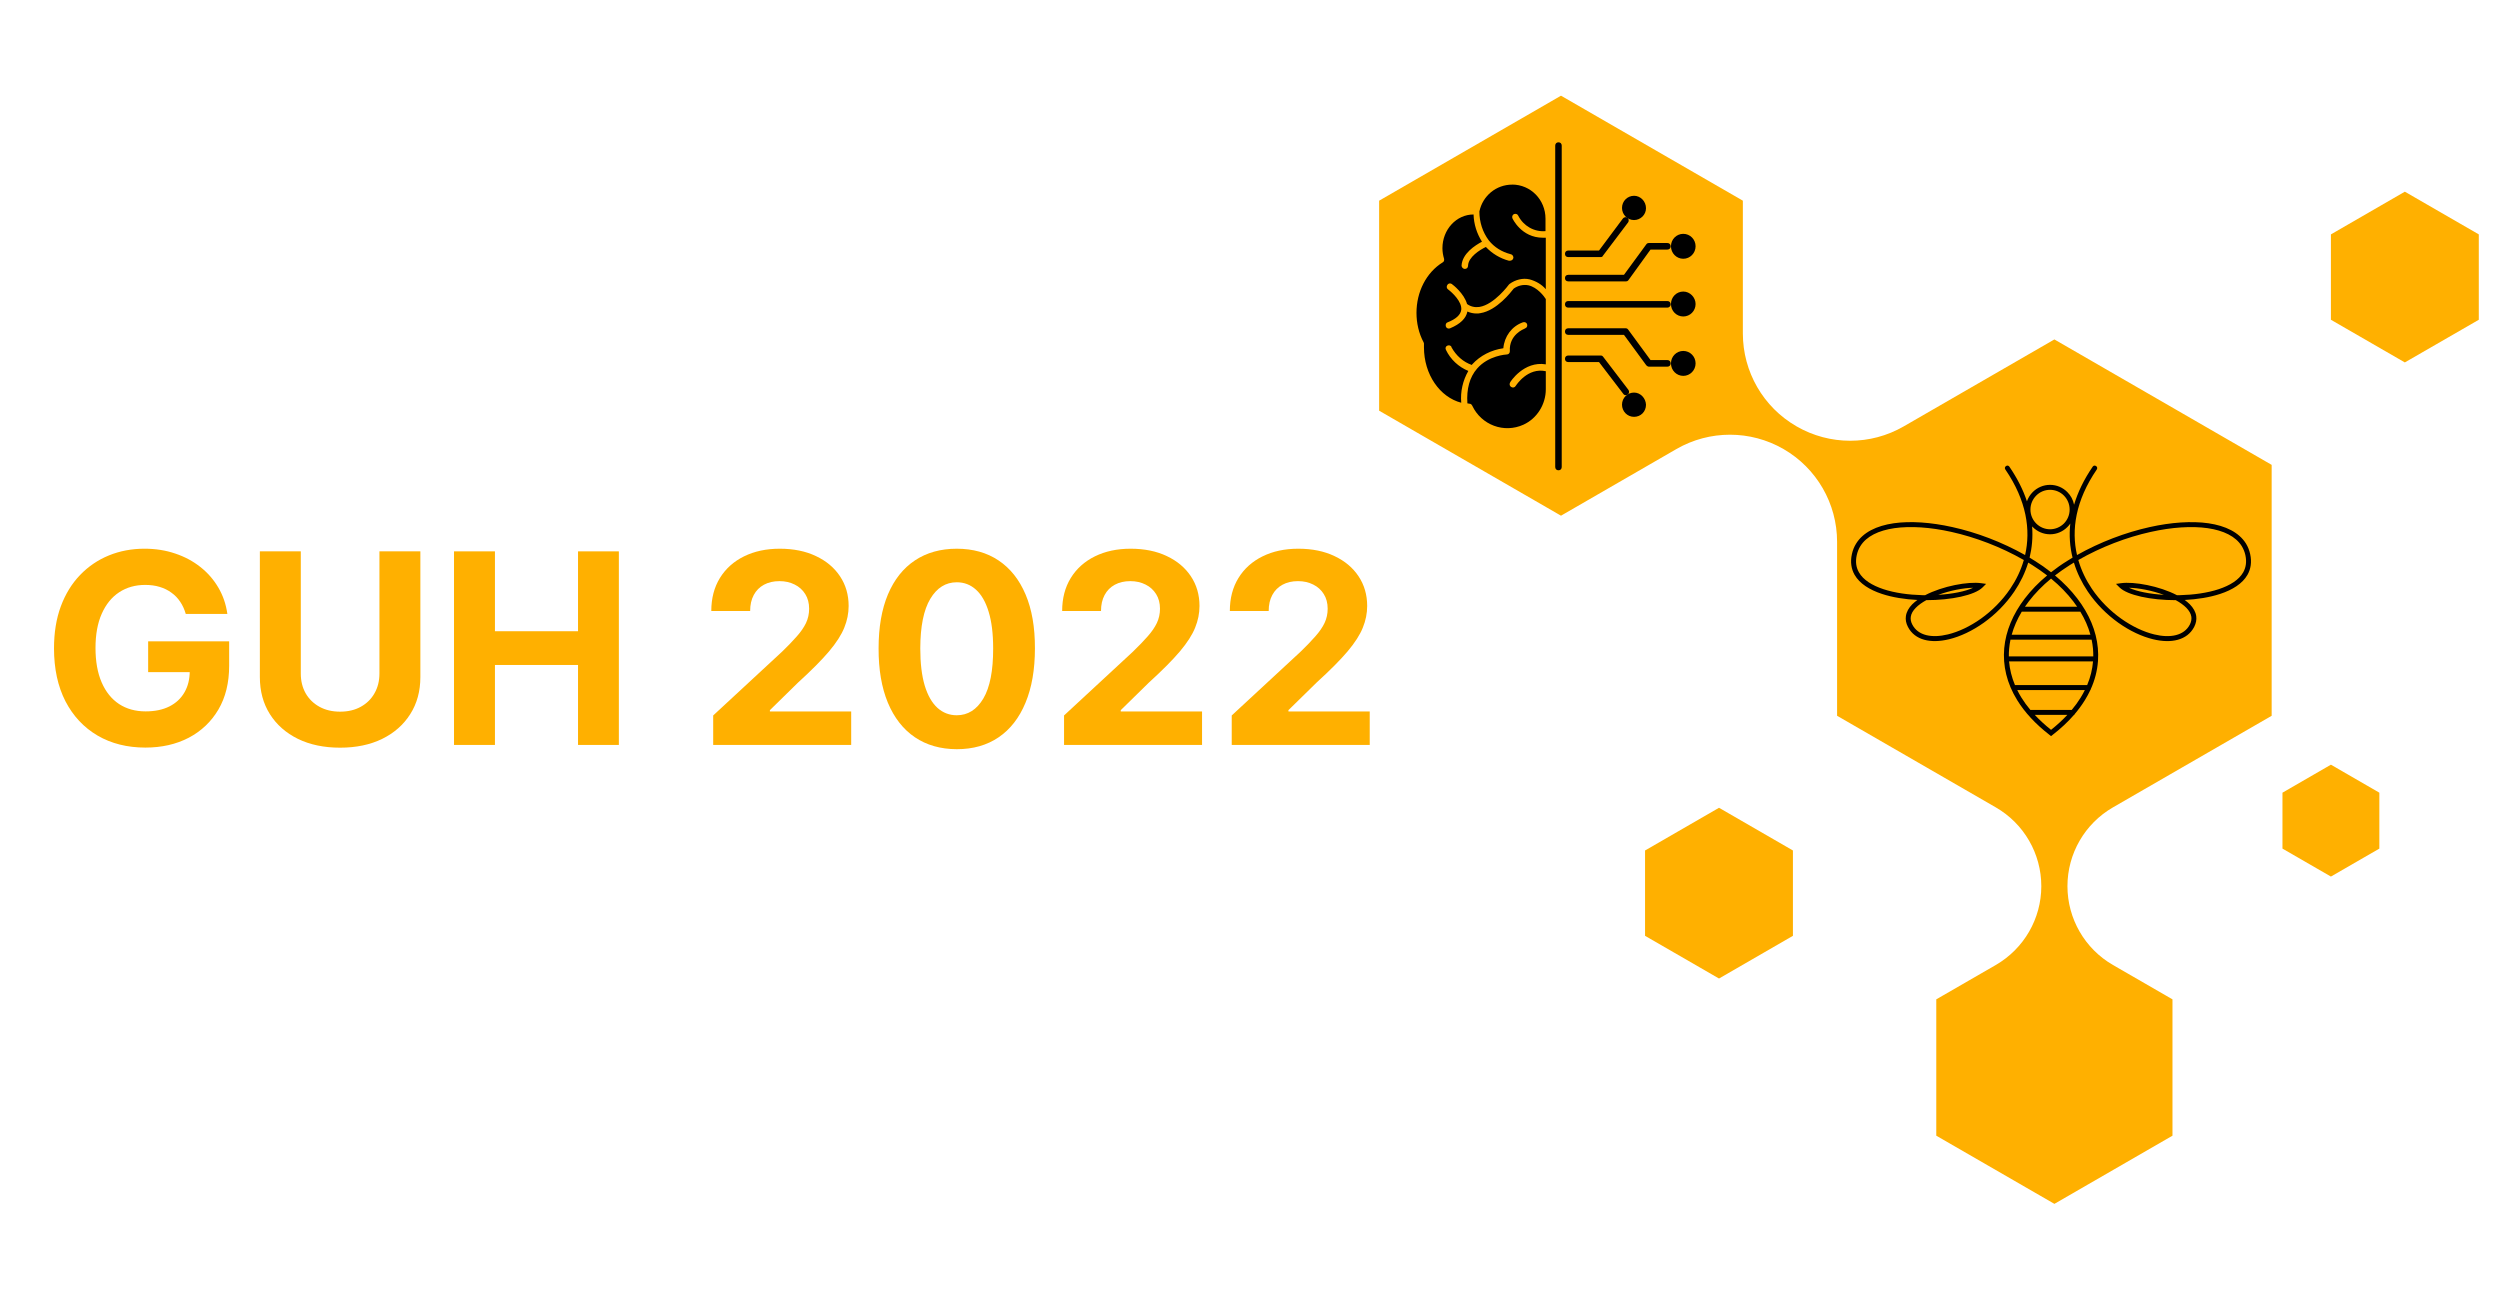 <?xml version="1.0" encoding="UTF-8" standalone="no"?>
<svg
   width="1200"
   zoomAndPan="magnify"
   viewBox="0 0 900 468"
   height="624"
   preserveAspectRatio="xMidYMid"
   version="1.0"
   id="svg208"
   sodipodi:docname="inverted_guh_logo.svg"
   inkscape:export-filename="logo_transparent_inverted.svg"
   inkscape:export-xdpi="96"
   inkscape:export-ydpi="96"
   inkscape:version="1.2 (dc2aedaf03, 2022-05-15)"
   xmlns:inkscape="http://www.inkscape.org/namespaces/inkscape"
   xmlns:sodipodi="http://sodipodi.sourceforge.net/DTD/sodipodi-0.dtd"
   xmlns="http://www.w3.org/2000/svg"
   xmlns:svg="http://www.w3.org/2000/svg">
  <sodipodi:namedview
     id="namedview210"
     pagecolor="#ffffff"
     bordercolor="#000000"
     borderopacity="0.25"
     inkscape:showpageshadow="2"
     inkscape:pageopacity="0.0"
     inkscape:pagecheckerboard="0"
     inkscape:deskcolor="#d1d1d1"
     showgrid="false"
     inkscape:zoom="1.0808333"
     inkscape:cx="599.53739"
     inkscape:cy="312.25906"
     inkscape:window-width="1920"
     inkscape:window-height="991"
     inkscape:window-x="-9"
     inkscape:window-y="-9"
     inkscape:window-maximized="1"
     inkscape:current-layer="g1426" />
  <defs
     id="defs28">
    <clipPath
       id="38dbaf5151">
      <path
         d="m 280.574,142.738 h 13.633 v 15.863 h -13.633 z m 0,0"
         clip-rule="nonzero"
         id="path4" />
    </clipPath>
    <clipPath
       id="0d8d454e40">
      <path
         d="m 193.73,134.07 h 81.609 v 101.25 h -81.609 z m 0,0"
         clip-rule="nonzero"
         id="path7" />
    </clipPath>
    <clipPath
       id="8189ec933a">
      <path
         d="m 236.754,167.832 h 36.75 v 24.75 h -36.75 z m 0,0"
         clip-rule="nonzero"
         id="path10" />
    </clipPath>
    <clipPath
       id="52f9b72d4c">
      <path
         d="m 220,157 h 2.645 v 3 H 220 Z m 0,0"
         clip-rule="nonzero"
         id="path13" />
    </clipPath>
    <clipPath
       id="199025995f">
      <path
         d="M 197.145,142 H 209 v 23 h -11.855 z m 0,0"
         clip-rule="nonzero"
         id="path16" />
    </clipPath>
    <clipPath
       id="137345b198">
      <path
         d="m 220,146 h 2.645 v 3 H 220 Z m 0,0"
         clip-rule="nonzero"
         id="path19" />
    </clipPath>
    <clipPath
       id="9a2a250da5">
      <path
         d="m 220,151 h 2.645 v 4 H 220 Z m 0,0"
         clip-rule="nonzero"
         id="path22" />
    </clipPath>
    <clipPath
       id="dd978cd11a">
      <path
         d="m 209,138.312 h 2 v 30 h -2 z m 0,0"
         clip-rule="nonzero"
         id="path25" />
    </clipPath>
    <rect
       x="13.433"
       y="170.739"
       width="648.669"
       height="133.809"
       id="rect3181" />
  </defs>
  <g
     id="g893"
     inkscape:label="Logo"
     transform="matrix(7.881,0,0,7.881,-1517.705,-1050.574)"
     style="display:none;stroke-width:0.127">
    <rect
       style="display:none;fill:#ffb000;fill-opacity:1;stroke-width:3.75;stroke-linecap:square;stroke-linejoin:round;paint-order:markers fill stroke"
       id="rect1739"
       width="810"
       height="810"
       x="0"
       y="0"
       ry="0"
       transform="matrix(0.127,0,0,0.127,192.579,133.306)" />
    <path
       fill="#ffb000"
       d="m 231.539,210.832 -6.754,3.902 -6.758,-3.902 v -7.797 l 6.758,-3.902 6.754,3.902 v 7.797"
       fill-opacity="1"
       fill-rule="nonzero"
       id="path30"
       style="fill:#000000;fill-opacity:1;stroke-width:0.639" />
    <g
       clip-path="url(#38dbaf5151)"
       id="g34"
       style="fill:#000000;fill-opacity:1;stroke-width:0.127">
      <path
         fill="#ffb000"
         d="m 294.207,154.543 -6.758,3.898 -6.754,-3.898 v -7.801 l 6.754,-3.902 6.758,3.902 v 7.801"
         fill-opacity="1"
         fill-rule="nonzero"
         id="path32"
         style="fill:#000000;fill-opacity:1;stroke-width:0.639" />
    </g>
    <path
       fill="#ffb000"
       d="m 285.121,202.863 -4.426,2.555 -4.426,-2.555 v -5.109 l 4.426,-2.559 4.426,2.559 v 5.109"
       fill-opacity="1"
       fill-rule="nonzero"
       id="path36"
       style="fill:#000000;fill-opacity:1;stroke-width:0.639" />
    <g
       clip-path="url(#0d8d454e40)"
       id="g40"
       style="fill:#000000;fill-opacity:1;stroke-width:0.127">
      <path
         fill="#ffb000"
         d="m 275.281,190.727 v -22.926 l -19.852,-11.461 -13.766,7.945 c -3.027,1.75 -6.758,1.75 -9.789,0 l -0.019,-0.012 c -3.027,-1.746 -4.891,-4.977 -4.891,-8.477 v -12.133 l -16.617,-9.594 -16.617,9.594 v 19.188 l 16.617,9.594 10.547,-6.09 c 3.027,-1.746 6.758,-1.746 9.785,0 3.031,1.75 4.895,4.98 4.895,8.477 v 15.895 l 14.504,8.371 c 2.57,1.484 4.156,4.227 4.156,7.199 0,2.969 -1.586,5.711 -4.156,7.199 l -5.441,3.141 v 12.457 l 10.793,6.23 10.789,-6.23 v -12.457 l -5.441,-3.141 c -2.57,-1.484 -4.156,-4.23 -4.156,-7.199 0,-2.973 1.586,-5.715 4.156,-7.199 l 14.504,-8.371"
         fill-opacity="1"
         fill-rule="nonzero"
         id="path38"
         style="fill:#000000;fill-opacity:1;stroke-width:0.639" />
    </g>
    <g
       clip-path="url(#8189ec933a)"
       id="g44"
       style="fill:#ffb000;fill-opacity:1;stroke-width:0.127">
      <path
         fill="#000000"
         d="m 253.234,190.191 h 3.781 c 0.312,-0.371 0.582,-0.746 0.816,-1.125 0.141,-0.23 0.27,-0.461 0.383,-0.691 h -6.18 c 0.113,0.23 0.242,0.461 0.383,0.691 0.234,0.379 0.508,0.754 0.816,1.125 z m 4.031,0.406 v 0.047 h -0.043 c -0.547,0.629 -1.195,1.242 -1.961,1.832 l -0.137,0.109 -0.137,-0.109 c -1.297,-1.004 -2.273,-2.07 -2.953,-3.172 -0.961,-1.555 -1.328,-3.168 -1.188,-4.754 0.145,-1.578 0.797,-3.121 1.879,-4.539 0.566,-0.742 1.25,-1.449 2.039,-2.105 0,0 0,0 0,-0.004 -0.426,-0.328 -0.883,-0.645 -1.363,-0.949 -0.121,-0.074 -0.242,-0.148 -0.363,-0.223 -0.293,0.957 -0.73,1.84 -1.27,2.641 -0.773,1.145 -1.754,2.113 -2.793,2.855 -1.043,0.742 -2.148,1.262 -3.168,1.508 -1.672,0.406 -3.125,0.094 -3.758,-1.125 -0.18,-0.344 -0.234,-0.672 -0.188,-0.988 0.055,-0.391 0.262,-0.754 0.578,-1.078 0.141,-0.137 0.297,-0.27 0.473,-0.398 -1.141,-0.059 -2.277,-0.234 -3.246,-0.555 -1.121,-0.371 -2.031,-0.938 -2.492,-1.742 -0.301,-0.531 -0.406,-1.16 -0.246,-1.895 0.078,-0.355 0.207,-0.676 0.387,-0.961 0.633,-1.023 1.859,-1.625 3.43,-1.855 1.531,-0.219 3.398,-0.09 5.363,0.348 2.207,0.488 4.531,1.363 6.645,2.555 0.523,-2.285 0.148,-4.965 -1.809,-7.824 -0.066,-0.098 -0.047,-0.227 0.051,-0.293 l 0.019,-0.016 c 0.098,-0.07 0.23,-0.047 0.297,0.051 0.742,1.086 1.27,2.145 1.609,3.172 0.113,-0.32 0.293,-0.605 0.527,-0.84 0.406,-0.41 0.965,-0.664 1.586,-0.664 0.617,0 1.18,0.254 1.582,0.664 0.309,0.309 0.527,0.707 0.613,1.152 0.336,-1.125 0.887,-2.289 1.707,-3.484 0.066,-0.098 0.199,-0.121 0.297,-0.051 l 0.023,0.016 c 0.094,0.066 0.113,0.195 0.051,0.293 -1.957,2.859 -2.336,5.539 -1.809,7.824 2.109,-1.191 4.438,-2.066 6.641,-2.555 1.965,-0.438 3.836,-0.566 5.367,-0.348 1.57,0.23 2.793,0.832 3.43,1.855 0.176,0.285 0.305,0.605 0.383,0.961 0.16,0.734 0.055,1.363 -0.246,1.895 -0.461,0.805 -1.367,1.371 -2.492,1.742 -0.969,0.32 -2.105,0.496 -3.242,0.555 0.172,0.129 0.332,0.262 0.469,0.398 0.316,0.324 0.527,0.688 0.582,1.078 0.043,0.316 -0.012,0.645 -0.188,0.988 -0.637,1.219 -2.09,1.531 -3.758,1.125 -1.023,-0.246 -2.129,-0.766 -3.172,-1.508 -1.039,-0.742 -2.02,-1.711 -2.793,-2.855 -0.539,-0.801 -0.977,-1.684 -1.266,-2.641 -0.125,0.074 -0.246,0.148 -0.367,0.223 -0.48,0.305 -0.934,0.621 -1.359,0.949 0,0.004 0,0.004 0,0.004 0.789,0.66 1.469,1.363 2.035,2.105 1.086,1.418 1.738,2.961 1.879,4.539 0.035,0.391 0.039,0.777 0.012,1.168 v 0.039 h -0.004 c -0.062,0.859 -0.285,1.723 -0.672,2.574 v 0.031 c 0,0.008 -0.008,0.012 -0.012,0.012 -0.008,0 -0.012,0.004 -0.012,0.008 -0.145,0.309 -0.312,0.617 -0.5,0.922 -0.27,0.438 -0.586,0.867 -0.949,1.293 z m -0.652,0.047 h -2.977 c 0.434,0.465 0.93,0.922 1.488,1.367 0.562,-0.445 1.055,-0.902 1.488,-1.367 z m -3.219,-17.219 c 0.078,1 -0.012,1.953 -0.23,2.852 0.16,0.094 0.316,0.191 0.477,0.293 0.527,0.328 1.023,0.676 1.484,1.043 0.465,-0.367 0.957,-0.715 1.488,-1.043 0.156,-0.102 0.316,-0.199 0.477,-0.293 -0.242,-0.973 -0.328,-2.02 -0.207,-3.113 -0.078,0.113 -0.168,0.219 -0.266,0.316 -0.402,0.41 -0.965,0.664 -1.582,0.664 -0.621,0 -1.18,-0.254 -1.586,-0.664 -0.019,-0.019 -0.039,-0.035 -0.055,-0.055 z m -1.996,5.691 c 0.535,-0.789 0.965,-1.668 1.238,-2.621 -2.102,-1.203 -4.426,-2.082 -6.621,-2.57 -1.914,-0.426 -3.727,-0.551 -5.207,-0.34 -1.441,0.211 -2.555,0.742 -3.109,1.645 -0.152,0.246 -0.262,0.52 -0.328,0.82 -0.137,0.613 -0.051,1.133 0.199,1.57 0.395,0.699 1.215,1.199 2.238,1.539 1.051,0.348 2.309,0.516 3.543,0.547 0.09,0.004 0.18,0.004 0.266,0.004 1.602,-0.84 3.941,-1.266 5.125,-1.098 l 0.449,0.062 -0.324,0.324 c -0.711,0.707 -2.863,1.168 -5.141,1.164 -0.383,0.211 -0.715,0.445 -0.961,0.699 -0.254,0.258 -0.418,0.531 -0.457,0.82 -0.031,0.227 0.008,0.461 0.141,0.715 0.523,1.008 1.785,1.254 3.254,0.895 0.965,-0.234 2.02,-0.73 3.016,-1.438 0.996,-0.711 1.938,-1.641 2.68,-2.738 z m -3.391,-0.086 c -0.902,0.019 -2.113,0.25 -3.195,0.648 1.309,-0.082 2.477,-0.312 3.195,-0.648 z m 9.16,1.258 c -0.562,-0.738 -1.246,-1.441 -2.043,-2.098 -0.793,0.656 -1.48,1.359 -2.043,2.098 -0.117,0.156 -0.23,0.312 -0.34,0.473 h 4.766 c -0.105,-0.16 -0.219,-0.316 -0.34,-0.473 z m -4.719,0.926 c -0.41,0.684 -0.719,1.387 -0.918,2.105 h 7.191 c -0.199,-0.719 -0.508,-1.422 -0.922,-2.105 z m -1.031,2.559 c -0.055,0.273 -0.098,0.547 -0.121,0.82 -0.023,0.234 -0.031,0.473 -0.027,0.711 h 7.715 c 0,-0.238 -0.008,-0.477 -0.027,-0.711 -0.027,-0.273 -0.066,-0.547 -0.125,-0.82 z m -0.129,1.984 c 0.062,0.723 0.238,1.445 0.539,2.164 h 6.598 c 0.301,-0.719 0.477,-1.441 0.535,-2.164 z m 12.949,-11.832 c -2.199,0.488 -4.523,1.367 -6.621,2.57 0.273,0.953 0.703,1.832 1.234,2.621 0.742,1.098 1.684,2.027 2.684,2.738 0.996,0.707 2.047,1.203 3.016,1.438 1.465,0.359 2.73,0.113 3.254,-0.895 0.129,-0.254 0.172,-0.488 0.141,-0.715 -0.043,-0.289 -0.207,-0.562 -0.457,-0.82 -0.25,-0.254 -0.582,-0.488 -0.965,-0.699 -2.277,0.004 -4.43,-0.457 -5.141,-1.164 l -0.324,-0.324 0.453,-0.062 c 1.184,-0.168 3.52,0.258 5.121,1.098 0.09,0 0.176,0 0.266,-0.004 1.238,-0.031 2.496,-0.199 3.547,-0.547 1.02,-0.34 1.84,-0.84 2.238,-1.539 0.246,-0.438 0.332,-0.957 0.199,-1.57 -0.066,-0.301 -0.18,-0.574 -0.328,-0.82 -0.559,-0.902 -1.672,-1.434 -3.113,-1.645 -1.477,-0.211 -3.293,-0.086 -5.203,0.34 z m -1.996,5.105 c 0.719,0.336 1.887,0.566 3.195,0.648 -1.082,-0.398 -2.293,-0.629 -3.195,-0.648 z m -5.941,-8.422 c -0.324,-0.328 -0.773,-0.527 -1.266,-0.527 -0.496,0 -0.941,0.199 -1.266,0.527 -0.324,0.328 -0.527,0.777 -0.527,1.277 0,0.496 0.203,0.945 0.527,1.273 0.324,0.324 0.77,0.527 1.266,0.527 0.492,0 0.941,-0.203 1.266,-0.527 0.324,-0.328 0.523,-0.777 0.523,-1.273 0,-0.5 -0.199,-0.949 -0.523,-1.277"
         fill-opacity="1"
         fill-rule="nonzero"
         id="path42"
         style="fill:#ffb000;fill-opacity:1;stroke-width:0.639" />
    </g>
    <path
       fill="#000000"
       d="m 217.02,161.195 c -0.594,0 -1.098,0.48 -1.098,1.109 0,0.598 0.477,1.109 1.098,1.109 0.621,0 1.094,-0.48 1.094,-1.109 -0.027,-0.602 -0.504,-1.109 -1.094,-1.109 z m 0,0"
       fill-opacity="1"
       fill-rule="nonzero"
       id="path46"
       style="fill:#ffb000;fill-opacity:1;stroke-width:0.639" />
    <g
       clip-path="url(#52f9b72d4c)"
       id="g50"
       style="fill:#ffb000;fill-opacity:1;stroke-width:0.127">
      <path
         fill="#000000"
         d="m 221.52,157.391 c -0.621,0 -1.125,0.508 -1.125,1.137 0,0.629 0.504,1.141 1.125,1.141 0.621,0 1.125,-0.512 1.125,-1.141 0,-0.629 -0.504,-1.137 -1.125,-1.137 z m 0,0"
         fill-opacity="1"
         fill-rule="nonzero"
         id="path48"
         style="fill:#ffb000;fill-opacity:1;stroke-width:0.639" />
    </g>
    <path
       fill="#000000"
       d="m 217.02,143.215 c -0.594,0 -1.098,0.48 -1.098,1.109 0,0.598 0.477,1.109 1.098,1.109 0.59,0 1.094,-0.48 1.094,-1.082 0,-0.629 -0.504,-1.137 -1.094,-1.137 z m 0,0"
       fill-opacity="1"
       fill-rule="nonzero"
       id="path52"
       style="fill:#ffb000;fill-opacity:1;stroke-width:0.639" />
    <g
       clip-path="url(#199025995f)"
       id="g56"
       style="fill:#ffb000;fill-opacity:1;stroke-width:0.127">
      <path
         fill="#000000"
         d="m 205.883,142.195 c -1.453,0 -2.695,1.02 -2.992,2.457 0,0.961 0.297,1.887 0.859,2.637 0.504,0.629 1.184,1.051 1.984,1.258 0.18,0.031 0.266,0.18 0.266,0.332 -0.027,0.18 -0.176,0.27 -0.324,0.27 h -0.09 c -0.801,-0.211 -1.539,-0.66 -2.102,-1.258 -0.562,0.27 -1.602,0.926 -1.629,1.707 0,0.18 -0.117,0.301 -0.297,0.301 -0.148,0 -0.297,-0.152 -0.297,-0.301 0.059,-1.109 1.246,-1.859 1.867,-2.188 -0.473,-0.75 -0.742,-1.59 -0.77,-2.488 -1.57,0 -2.844,1.379 -2.844,3.086 0,0.332 0.059,0.66 0.148,0.961 0.027,0.121 0,0.27 -0.121,0.328 -1.508,0.93 -2.398,2.699 -2.398,4.617 0,0.926 0.207,1.855 0.652,2.695 0.031,0.059 0.031,0.09 0.031,0.148 v 0.09 c 0,0.062 0,0.121 0,0.211 0,2.488 1.449,4.555 3.406,5.066 -0.09,-1.02 0.148,-2.039 0.648,-2.906 -0.887,-0.363 -1.629,-1.051 -2.043,-1.918 -0.086,-0.152 -0.027,-0.332 0.121,-0.391 0.145,-0.062 0.324,-0.031 0.383,0.121 0,0 0,0 0,0.027 0.414,0.75 1.066,1.348 1.867,1.617 l 0.027,-0.059 c 0.742,-0.809 1.75,-1.316 2.844,-1.469 0.09,-1.078 0.77,-2.008 1.777,-2.367 0.148,-0.059 0.328,0 0.387,0.152 0.059,0.148 0,0.328 -0.148,0.387 -0.031,0 -0.031,0 -0.059,0.031 -0.062,0.031 -1.453,0.539 -1.363,2.066 0,0.18 -0.117,0.301 -0.297,0.301 -0.031,0 -1.66,0.09 -2.695,1.289 -0.68,0.777 -0.977,1.859 -0.887,3.176 0.059,0 0.117,0.031 0.176,0.031 0.117,0 0.207,0.059 0.266,0.18 0.832,1.766 2.902,2.547 4.68,1.738 1.246,-0.57 2.043,-1.859 2.043,-3.238 v -1.648 c -1.656,-0.359 -2.691,1.258 -2.754,1.348 -0.086,0.152 -0.266,0.18 -0.414,0.09 -0.148,-0.09 -0.176,-0.27 -0.09,-0.418 0,-0.031 1.246,-1.977 3.258,-1.648 v -5.965 c -0.145,-0.238 -0.77,-1.078 -1.598,-1.258 -0.473,-0.09 -0.949,0.031 -1.332,0.301 -0.238,0.301 -1.539,2.008 -3.051,2.246 -0.117,0.031 -0.238,0.031 -0.355,0.031 -0.266,0 -0.562,-0.059 -0.828,-0.18 -0.121,0.629 -0.652,1.141 -1.57,1.527 -0.031,0 -0.059,0.031 -0.121,0.031 -0.176,0 -0.293,-0.121 -0.293,-0.301 0,-0.117 0.059,-0.238 0.176,-0.27 0.77,-0.301 1.184,-0.688 1.246,-1.137 0.086,-0.75 -0.832,-1.59 -1.188,-1.859 -0.148,-0.09 -0.176,-0.27 -0.086,-0.418 0.086,-0.152 0.266,-0.18 0.414,-0.09 0,0 0.027,0 0.027,0.027 0.059,0.031 1.098,0.84 1.363,1.801 0.324,0.238 0.711,0.328 1.125,0.27 1.363,-0.211 2.695,-2.039 2.695,-2.039 0.031,-0.031 0.059,-0.059 0.059,-0.059 0.535,-0.391 1.215,-0.57 1.836,-0.422 0.562,0.152 1.098,0.449 1.48,0.898 v -4.703 h -0.266 c -1.984,0 -2.781,-1.77 -2.781,-1.77 -0.062,-0.148 0,-0.328 0.145,-0.391 0.148,-0.059 0.328,0 0.387,0.152 0.473,0.93 1.453,1.496 2.488,1.406 v -1.137 c 0,-1.738 -1.363,-3.117 -3.051,-3.117 z m 0,0"
         fill-opacity="1"
         fill-rule="nonzero"
         id="path54"
         style="fill:#ffb000;fill-opacity:1;stroke-width:0.639" />
    </g>
    <g
       clip-path="url(#137345b198)"
       id="g60"
       style="fill:#ffb000;fill-opacity:1;stroke-width:0.127">
      <path
         fill="#000000"
         d="m 221.52,146.691 c -0.621,0 -1.125,0.508 -1.125,1.137 0,0.629 0.504,1.141 1.125,1.141 0.621,0 1.125,-0.512 1.125,-1.141 0,-0.629 -0.504,-1.137 -1.125,-1.137 z m 0,0"
         fill-opacity="1"
         fill-rule="nonzero"
         id="path58"
         style="fill:#ffb000;fill-opacity:1;stroke-width:0.639" />
    </g>
    <g
       clip-path="url(#9a2a250da5)"
       id="g64"
       style="display:inline;fill:#ffb000;fill-opacity:1;stroke-width:0.127">
      <path
         fill="#000000"
         d="m 221.52,151.965 c -0.621,0 -1.125,0.508 -1.125,1.141 0,0.629 0.504,1.137 1.125,1.137 0.621,0 1.125,-0.508 1.125,-1.137 0,-0.602 -0.504,-1.141 -1.125,-1.141 z m 0,0"
         fill-opacity="1"
         fill-rule="nonzero"
         id="path62"
         style="fill:#ffb000;fill-opacity:1;stroke-width:0.639" />
    </g>
    <g
       clip-path="url(#dd978cd11a)"
       id="g68"
       style="display:inline;fill:#ffb000;fill-opacity:1;stroke-width:0.127">
      <path
         fill="#000000"
         d="m 210.117,168.297 c -0.176,0 -0.297,-0.121 -0.297,-0.301 v -29.367 c 0,-0.18 0.121,-0.301 0.297,-0.301 0.18,0 0.297,0.121 0.297,0.301 v 29.367 c 0,0.18 -0.117,0.301 -0.297,0.301 z m 0,0"
         fill-opacity="1"
         fill-rule="nonzero"
         id="path66"
         style="fill:#ffb000;fill-opacity:1;stroke-width:0.639" />
    </g>
    <path
       fill="#000000"
       d="m 213.969,148.816 h -2.961 c -0.18,0 -0.297,-0.117 -0.297,-0.297 0,-0.18 0.117,-0.301 0.297,-0.301 h 2.812 l 2.191,-2.938 c 0.09,-0.117 0.297,-0.148 0.414,-0.059 0.117,0.09 0.148,0.301 0.059,0.418 l -2.309,3.059 c -0.031,0.09 -0.117,0.117 -0.207,0.117 z m 0,0"
       fill-opacity="1"
       fill-rule="nonzero"
       id="path70"
       style="fill:#ffb000;fill-opacity:1;stroke-width:0.639" />
    <path
       fill="#000000"
       d="m 216.277,161.434 c -0.09,0 -0.176,-0.027 -0.234,-0.117 l -2.223,-2.91 h -2.812 c -0.18,0 -0.297,-0.117 -0.297,-0.297 0,-0.18 0.117,-0.301 0.297,-0.301 h 2.961 c 0.09,0 0.176,0.031 0.234,0.121 l 2.312,3.027 c 0.09,0.117 0.059,0.328 -0.059,0.418 -0.059,0.031 -0.121,0.059 -0.18,0.059 z m 0,0"
       fill-opacity="1"
       fill-rule="nonzero"
       id="path72"
       style="fill:#ffb000;fill-opacity:1;stroke-width:0.639" />
    <path
       fill="#000000"
       d="m 220.07,153.434 h -9.062 c -0.18,0 -0.297,-0.121 -0.297,-0.301 0,-0.18 0.117,-0.301 0.297,-0.301 h 9.062 c 0.176,0 0.297,0.121 0.297,0.301 0,0.18 -0.148,0.301 -0.297,0.301 z m 0,0"
       fill-opacity="1"
       fill-rule="nonzero"
       id="path74"
       style="fill:#ffb000;fill-opacity:1;stroke-width:0.639" />
    <path
       fill="#000000"
       d="m 216.277,151.035 h -5.27 c -0.18,0 -0.297,-0.121 -0.297,-0.301 0,-0.18 0.117,-0.297 0.297,-0.297 h 5.094 l 2.043,-2.789 c 0.059,-0.09 0.148,-0.117 0.238,-0.117 h 1.688 c 0.176,0 0.297,0.117 0.297,0.297 0,0.18 -0.121,0.301 -0.297,0.301 h -1.543 l -2.012,2.785 c -0.059,0.094 -0.148,0.121 -0.238,0.121 z m 0,0"
       fill-opacity="1"
       fill-rule="nonzero"
       id="path76"
       style="fill:#ffb000;fill-opacity:1;stroke-width:0.639" />
    <path
       fill="#000000"
       d="m 220.07,158.828 h -1.688 c -0.09,0 -0.18,-0.062 -0.238,-0.121 l -2.043,-2.785 h -5.094 c -0.18,0 -0.297,-0.121 -0.297,-0.301 0,-0.18 0.117,-0.301 0.297,-0.301 H 216.25 c 0.086,0 0.176,0.031 0.234,0.121 l 2.043,2.785 h 1.543 c 0.176,0 0.297,0.121 0.297,0.301 0,0.18 -0.121,0.301 -0.297,0.301 z m 0,0"
       fill-opacity="1"
       fill-rule="nonzero"
       id="path78"
       style="fill:#ffb000;fill-opacity:1;stroke-width:0.639" />
  </g>
  <g
     fill="#ffa800"
     fill-opacity="1"
     id="g94"
     style="display:none">
    <g
       transform="translate(129.552,164.867)"
       id="g92">
      <g
         id="g90">
        <path
           d="M 9.844,-9.891 H 3.5 v 3.156 H 9.188 V -4.969 H 3.5 v 3.203 h 6.547 V 0 H 1.531 v -11.656 h 8.312 z m 0,0"
           id="path88" />
      </g>
    </g>
  </g>
  <g
     fill="#ffa800"
     fill-opacity="1"
     id="g102"
     style="display:none">
    <g
       transform="translate(143.808,164.867)"
       id="g100">
      <g
         id="g98">
        <path
           d="m 9.047,-2.625 h -5.875 L 2.062,0 H 0.016 L 5.156,-11.656 H 7.172 L 12.266,0 h -2.094 z m -0.75,-1.75 -2.188,-5.172 L 3.906,-4.375 Z m 0,0"
           id="path96" />
      </g>
    </g>
  </g>
  <g
     fill="#ffa800"
     fill-opacity="1"
     id="g110"
     style="display:none">
    <g
       transform="translate(159.428,164.867)"
       id="g108">
      <g
         id="g106">
        <path
           d="m 9.484,-9.891 h -3.688 V 0 H 3.828 V -9.891 H 0.156 v -1.766 h 9.328 z m 0,0"
           id="path104" />
      </g>
    </g>
  </g>
  <g
     fill="#000000"
     fill-opacity="1"
     id="g118"
     style="display:none">
    <g
       transform="translate(91.52,165.69)"
       id="g116">
      <g
         id="g114">
        <path
           d="m 14.469,-8.719 h 2.609 v 6.547 c -0.906,0.688 -1.984,1.246 -3.234,1.672 -1.242,0.418 -2.461,0.625 -3.656,0.625 -2.617,0 -4.824,-0.863 -6.625,-2.594 -1.805,-1.727 -2.703,-3.859 -2.703,-6.391 0,-2.539 0.91,-4.664 2.734,-6.375 1.82,-1.719 4.078,-2.578 6.766,-2.578 1.25,0 2.477,0.227 3.688,0.672 1.207,0.449 2.254,1.055 3.141,1.812 L 15.484,-13.125 c -1.449,-1.352 -3.156,-2.031 -5.125,-2.031 -1.805,0 -3.328,0.609 -4.578,1.828 -1.25,1.219 -1.875,2.703 -1.875,4.453 0,1.781 0.625,3.281 1.875,4.5 1.258,1.211 2.797,1.812 4.609,1.812 1.363,0 2.723,-0.406 4.078,-1.219 z m 0,0"
           id="path112" />
      </g>
    </g>
  </g>
  <g
     fill="#ffa800"
     fill-opacity="1"
     id="g142"
     style="display:none">
    <g
       transform="translate(115.358,199.917)"
       id="g140"
       style="display:inline">
      <g
         id="g138">
        <path
           d="m 10.922,0 h -1.812 L 3.281,-7.844 V 0 H 1.438 V -10.938 H 3.25 l 5.859,7.859 V -10.938 h 1.812 z m 0,0"
           id="path136" />
      </g>
    </g>
  </g>
  <g
     fill="#ffa800"
     fill-opacity="1"
     id="g150"
     style="display:none">
    <g
       transform="translate(130.872,199.917)"
       id="g148">
      <g
         id="g146">
        <path
           d="M 3.281,0 H 1.438 v -10.938 h 1.844 z m 0,0"
           id="path144" />
      </g>
    </g>
  </g>
  <g
     fill="#ffa800"
     fill-opacity="1"
     id="g158"
     style="display:none">
    <g
       transform="translate(113.436,235.56)"
       id="g156">
      <g
         id="g154">
        <path
           d="m 9.047,-2.625 h -5.875 L 2.062,0 H 0.016 L 5.156,-11.656 H 7.172 L 12.266,0 h -2.094 z m -0.75,-1.75 -2.188,-5.172 L 3.906,-4.375 Z m 0,0"
           id="path152" />
      </g>
    </g>
  </g>
  <g
     fill="#ffa800"
     fill-opacity="1"
     id="g166"
     style="display:none">
    <g
       transform="translate(129.056,235.56)"
       id="g164">
      <g
         id="g162">
        <path
           d="m 6.688,-11.703 c 0.82,0 1.625,0.164 2.406,0.484 0.781,0.312 1.453,0.75 2.016,1.312 l -1.141,1.438 c -0.43,-0.457 -0.93,-0.816 -1.5,-1.078 -0.574,-0.27 -1.156,-0.406 -1.75,-0.406 -1.168,0 -2.152,0.398 -2.953,1.188 -0.805,0.793 -1.203,1.762 -1.203,2.906 0,1.156 0.398,2.133 1.203,2.922 0.801,0.793 1.785,1.188 2.953,1.188 1.207,0 2.289,-0.457 3.25,-1.375 L 11.125,-1.828 C 10.531,-1.242 9.832,-0.781 9.031,-0.438 8.238,-0.094 7.438,0.078 6.625,0.078 c -1.711,0 -3.148,-0.566 -4.312,-1.703 -1.168,-1.133 -1.75,-2.539 -1.75,-4.219 0,-1.656 0.586,-3.047 1.766,-4.172 1.188,-1.125 2.641,-1.688 4.359,-1.688 z m 0,0"
           id="path160" />
      </g>
    </g>
  </g>
  <g
     fill="#ffa800"
     fill-opacity="1"
     id="g174"
     style="display:none"
     sodipodi:insensitive="true">
    <g
       transform="translate(143.994,235.56)"
       id="g172">
      <g
         id="g170">
        <path
           d="M 9.297,0 5.469,-5.141 3.5,-2.969 V 0 H 1.531 V -11.656 H 3.5 V -5.625 l 5.547,-6.031 h 2.312 l -4.5,4.984 L 11.672,0 Z m 0,0"
           id="path168" />
      </g>
    </g>
  </g>
  <g
     fill="#ffa800"
     fill-opacity="1"
     id="g182"
     sodipodi:insensitive="true"
     style="display:none">
    <g
       transform="translate(172.462,235.56)"
       id="g180">
      <g
         id="g178">
        <path
           d="m 4.797,-11.734 c 1.102,0 1.992,0.266 2.672,0.797 C 8.156,-10.406 8.5,-9.691 8.5,-8.797 8.5,-7.773 7.789,-6.5 6.375,-4.969 l -3.031,3.203 h 5.688 V 0 H 0.75 v -1.438 l 4.297,-4.609 c 0.938,-0.957 1.406,-1.781 1.406,-2.469 0,-0.469 -0.172,-0.832 -0.516,-1.094 -0.344,-0.27 -0.82,-0.406 -1.422,-0.406 -1.062,0 -2.125,0.492 -3.188,1.469 L 0.547,-10.062 c 1.363,-1.113 2.781,-1.672 4.25,-1.672 z m 0,0"
           id="path176" />
      </g>
    </g>
  </g>
  <g
     fill="#ffa800"
     fill-opacity="1"
     id="g190"
     style="display:none"
     sodipodi:insensitive="true">
    <g
       transform="translate(185.586,235.56)"
       id="g188">
      <g
         id="g186">
        <path
           d="m 5.75,-11.703 c 1.594,0 2.816,0.512 3.672,1.531 0.852,1.012 1.281,2.461 1.281,4.344 0,1.887 -0.43,3.34 -1.281,4.359 C 8.566,-0.457 7.344,0.047 5.75,0.047 c -1.594,0 -2.82,-0.504 -3.672,-1.516 -0.855,-1.02 -1.281,-2.473 -1.281,-4.359 0,-1.883 0.426,-3.332 1.281,-4.344 0.852,-1.02 2.078,-1.531 3.672,-1.531 z m 0,1.547 c -1.961,0 -2.938,1.445 -2.938,4.328 0,2.887 0.977,4.328 2.938,4.328 1.957,0 2.938,-1.441 2.938,-4.328 0,-2.883 -0.98,-4.328 -2.938,-4.328 z m 0,0"
           id="path184" />
      </g>
    </g>
  </g>
  <g
     fill="#ffa800"
     fill-opacity="1"
     id="g198"
     style="display:none">
    <g
       transform="translate(200.425,235.56)"
       id="g196">
      <g
         id="g194">
        <path
           d="m 4.797,-11.734 c 1.102,0 1.992,0.266 2.672,0.797 C 8.156,-10.406 8.5,-9.691 8.5,-8.797 8.5,-7.773 7.789,-6.5 6.375,-4.969 l -3.031,3.203 h 5.688 V 0 H 0.75 v -1.438 l 4.297,-4.609 c 0.938,-0.957 1.406,-1.781 1.406,-2.469 0,-0.469 -0.172,-0.832 -0.516,-1.094 -0.344,-0.27 -0.82,-0.406 -1.422,-0.406 -1.062,0 -2.125,0.492 -3.188,1.469 L 0.547,-10.062 c 1.363,-1.113 2.781,-1.672 4.25,-1.672 z m 0,0"
           id="path192" />
      </g>
    </g>
  </g>
  <g
     fill="#ffa800"
     fill-opacity="1"
     id="g206"
     style="display:none">
    <g
       transform="translate(213.549,235.56)"
       id="g204">
      <g
         id="g202">
        <path
           d="m 4.797,-11.734 c 1.102,0 1.992,0.266 2.672,0.797 C 8.156,-10.406 8.5,-9.691 8.5,-8.797 8.5,-7.773 7.789,-6.5 6.375,-4.969 l -3.031,3.203 h 5.688 V 0 H 0.75 v -1.438 l 4.297,-4.609 c 0.938,-0.957 1.406,-1.781 1.406,-2.469 0,-0.469 -0.172,-0.832 -0.516,-1.094 -0.344,-0.27 -0.82,-0.406 -1.422,-0.406 -1.062,0 -2.125,0.492 -3.188,1.469 L 0.547,-10.062 c 1.363,-1.113 2.781,-1.672 4.25,-1.672 z m 0,0"
           id="path200" />
      </g>
    </g>
  </g>
  <g
     id="g1426"
     inkscape:label="InvertedLogo"
     transform="matrix(3.94,0,0,3.94,-266.81,-493.784)"
     style="stroke-width:0.254">
    <rect
       style="display:none;fill:#ffb000;fill-opacity:1;stroke-width:7.5;stroke-linecap:square;stroke-linejoin:round;paint-order:markers fill stroke"
       id="rect1374"
       width="810"
       height="810"
       x="0"
       y="0"
       ry="0"
       transform="matrix(0.127,0,0,0.127,192.579,133.306)" />
    <path
       fill="#ffb000"
       d="m 231.539,210.832 -6.754,3.902 -6.758,-3.902 v -7.797 l 6.758,-3.902 6.754,3.902 v 7.797"
       fill-opacity="1"
       fill-rule="nonzero"
       id="path1376"
       style="fill:#ffb000;fill-opacity:1;stroke-width:1.279" />
    <g
       clip-path="url(#38dbaf5151)"
       id="g1380"
       style="fill:#ffb000;fill-opacity:1;stroke-width:0.254">
      <path
         fill="#ffb000"
         d="m 294.207,154.543 -6.758,3.898 -6.754,-3.898 v -7.801 l 6.754,-3.902 6.758,3.902 v 7.801"
         fill-opacity="1"
         fill-rule="nonzero"
         id="path1378"
         style="fill:#ffb000;fill-opacity:1;stroke-width:1.279" />
    </g>
    <path
       fill="#ffb000"
       d="m 285.121,202.863 -4.426,2.555 -4.426,-2.555 v -5.109 l 4.426,-2.559 4.426,2.559 v 5.109"
       fill-opacity="1"
       fill-rule="nonzero"
       id="path1382"
       style="fill:#ffb000;fill-opacity:1;stroke-width:1.279" />
    <g
       clip-path="url(#0d8d454e40)"
       id="g1386"
       style="fill:#ffb000;fill-opacity:1;stroke-width:0.254">
      <path
         fill="#ffb000"
         d="m 275.281,190.727 v -22.926 l -19.852,-11.461 -13.766,7.945 c -3.027,1.75 -6.758,1.75 -9.789,0 l -0.019,-0.012 c -3.027,-1.746 -4.891,-4.977 -4.891,-8.477 v -12.133 l -16.617,-9.594 -16.617,9.594 v 19.188 l 16.617,9.594 10.547,-6.09 c 3.027,-1.746 6.758,-1.746 9.785,0 3.031,1.75 4.895,4.98 4.895,8.477 v 15.895 l 14.504,8.371 c 2.57,1.484 4.156,4.227 4.156,7.199 0,2.969 -1.586,5.711 -4.156,7.199 l -5.441,3.141 v 12.457 l 10.793,6.23 10.789,-6.23 v -12.457 l -5.441,-3.141 c -2.57,-1.484 -4.156,-4.23 -4.156,-7.199 0,-2.973 1.586,-5.715 4.156,-7.199 l 14.504,-8.371"
         fill-opacity="1"
         fill-rule="nonzero"
         id="path1384"
         style="fill:#ffb000;fill-opacity:1;stroke-width:1.279" />
    </g>
    <g
       clip-path="url(#8189ec933a)"
       id="g1390"
       style="fill:#000000;fill-opacity:1;stroke-width:0.254">
      <path
         fill="#000000"
         d="m 253.234,190.191 h 3.781 c 0.312,-0.371 0.582,-0.746 0.816,-1.125 0.141,-0.23 0.27,-0.461 0.383,-0.691 h -6.18 c 0.113,0.23 0.242,0.461 0.383,0.691 0.234,0.379 0.508,0.754 0.816,1.125 z m 4.031,0.406 v 0.047 h -0.043 c -0.547,0.629 -1.195,1.242 -1.961,1.832 l -0.137,0.109 -0.137,-0.109 c -1.297,-1.004 -2.273,-2.07 -2.953,-3.172 -0.961,-1.555 -1.328,-3.168 -1.188,-4.754 0.145,-1.578 0.797,-3.121 1.879,-4.539 0.566,-0.742 1.25,-1.449 2.039,-2.105 0,0 0,0 0,-0.004 -0.426,-0.328 -0.883,-0.645 -1.363,-0.949 -0.121,-0.074 -0.242,-0.148 -0.363,-0.223 -0.293,0.957 -0.73,1.84 -1.27,2.641 -0.773,1.145 -1.754,2.113 -2.793,2.855 -1.043,0.742 -2.148,1.262 -3.168,1.508 -1.672,0.406 -3.125,0.094 -3.758,-1.125 -0.18,-0.344 -0.234,-0.672 -0.188,-0.988 0.055,-0.391 0.262,-0.754 0.578,-1.078 0.141,-0.137 0.297,-0.27 0.473,-0.398 -1.141,-0.059 -2.277,-0.234 -3.246,-0.555 -1.121,-0.371 -2.031,-0.938 -2.492,-1.742 -0.301,-0.531 -0.406,-1.16 -0.246,-1.895 0.078,-0.355 0.207,-0.676 0.387,-0.961 0.633,-1.023 1.859,-1.625 3.43,-1.855 1.531,-0.219 3.398,-0.09 5.363,0.348 2.207,0.488 4.531,1.363 6.645,2.555 0.523,-2.285 0.148,-4.965 -1.809,-7.824 -0.066,-0.098 -0.047,-0.227 0.051,-0.293 l 0.019,-0.016 c 0.098,-0.07 0.23,-0.047 0.297,0.051 0.742,1.086 1.27,2.145 1.609,3.172 0.113,-0.32 0.293,-0.605 0.527,-0.84 0.406,-0.41 0.965,-0.664 1.586,-0.664 0.617,0 1.18,0.254 1.582,0.664 0.309,0.309 0.527,0.707 0.613,1.152 0.336,-1.125 0.887,-2.289 1.707,-3.484 0.066,-0.098 0.199,-0.121 0.297,-0.051 l 0.023,0.016 c 0.094,0.066 0.113,0.195 0.051,0.293 -1.957,2.859 -2.336,5.539 -1.809,7.824 2.109,-1.191 4.438,-2.066 6.641,-2.555 1.965,-0.438 3.836,-0.566 5.367,-0.348 1.57,0.23 2.793,0.832 3.43,1.855 0.176,0.285 0.305,0.605 0.383,0.961 0.16,0.734 0.055,1.363 -0.246,1.895 -0.461,0.805 -1.367,1.371 -2.492,1.742 -0.969,0.32 -2.105,0.496 -3.242,0.555 0.172,0.129 0.332,0.262 0.469,0.398 0.316,0.324 0.527,0.688 0.582,1.078 0.043,0.316 -0.012,0.645 -0.188,0.988 -0.637,1.219 -2.09,1.531 -3.758,1.125 -1.023,-0.246 -2.129,-0.766 -3.172,-1.508 -1.039,-0.742 -2.02,-1.711 -2.793,-2.855 -0.539,-0.801 -0.977,-1.684 -1.266,-2.641 -0.125,0.074 -0.246,0.148 -0.367,0.223 -0.48,0.305 -0.934,0.621 -1.359,0.949 0,0.004 0,0.004 0,0.004 0.789,0.66 1.469,1.363 2.035,2.105 1.086,1.418 1.738,2.961 1.879,4.539 0.035,0.391 0.039,0.777 0.012,1.168 v 0.039 h -0.004 c -0.062,0.859 -0.285,1.723 -0.672,2.574 v 0.031 c 0,0.008 -0.008,0.012 -0.012,0.012 -0.008,0 -0.012,0.004 -0.012,0.008 -0.145,0.309 -0.312,0.617 -0.5,0.922 -0.27,0.438 -0.586,0.867 -0.949,1.293 z m -0.652,0.047 h -2.977 c 0.434,0.465 0.93,0.922 1.488,1.367 0.562,-0.445 1.055,-0.902 1.488,-1.367 z m -3.219,-17.219 c 0.078,1 -0.012,1.953 -0.23,2.852 0.16,0.094 0.316,0.191 0.477,0.293 0.527,0.328 1.023,0.676 1.484,1.043 0.465,-0.367 0.957,-0.715 1.488,-1.043 0.156,-0.102 0.316,-0.199 0.477,-0.293 -0.242,-0.973 -0.328,-2.02 -0.207,-3.113 -0.078,0.113 -0.168,0.219 -0.266,0.316 -0.402,0.41 -0.965,0.664 -1.582,0.664 -0.621,0 -1.18,-0.254 -1.586,-0.664 -0.019,-0.019 -0.039,-0.035 -0.055,-0.055 z m -1.996,5.691 c 0.535,-0.789 0.965,-1.668 1.238,-2.621 -2.102,-1.203 -4.426,-2.082 -6.621,-2.57 -1.914,-0.426 -3.727,-0.551 -5.207,-0.34 -1.441,0.211 -2.555,0.742 -3.109,1.645 -0.152,0.246 -0.262,0.52 -0.328,0.82 -0.137,0.613 -0.051,1.133 0.199,1.57 0.395,0.699 1.215,1.199 2.238,1.539 1.051,0.348 2.309,0.516 3.543,0.547 0.09,0.004 0.18,0.004 0.266,0.004 1.602,-0.84 3.941,-1.266 5.125,-1.098 l 0.449,0.062 -0.324,0.324 c -0.711,0.707 -2.863,1.168 -5.141,1.164 -0.383,0.211 -0.715,0.445 -0.961,0.699 -0.254,0.258 -0.418,0.531 -0.457,0.82 -0.031,0.227 0.008,0.461 0.141,0.715 0.523,1.008 1.785,1.254 3.254,0.895 0.965,-0.234 2.02,-0.73 3.016,-1.438 0.996,-0.711 1.938,-1.641 2.68,-2.738 z m -3.391,-0.086 c -0.902,0.019 -2.113,0.25 -3.195,0.648 1.309,-0.082 2.477,-0.312 3.195,-0.648 z m 9.16,1.258 c -0.562,-0.738 -1.246,-1.441 -2.043,-2.098 -0.793,0.656 -1.48,1.359 -2.043,2.098 -0.117,0.156 -0.23,0.312 -0.34,0.473 h 4.766 c -0.105,-0.16 -0.219,-0.316 -0.34,-0.473 z m -4.719,0.926 c -0.41,0.684 -0.719,1.387 -0.918,2.105 h 7.191 c -0.199,-0.719 -0.508,-1.422 -0.922,-2.105 z m -1.031,2.559 c -0.055,0.273 -0.098,0.547 -0.121,0.82 -0.023,0.234 -0.031,0.473 -0.027,0.711 h 7.715 c 0,-0.238 -0.008,-0.477 -0.027,-0.711 -0.027,-0.273 -0.066,-0.547 -0.125,-0.82 z m -0.129,1.984 c 0.062,0.723 0.238,1.445 0.539,2.164 h 6.598 c 0.301,-0.719 0.477,-1.441 0.535,-2.164 z m 12.949,-11.832 c -2.199,0.488 -4.523,1.367 -6.621,2.57 0.273,0.953 0.703,1.832 1.234,2.621 0.742,1.098 1.684,2.027 2.684,2.738 0.996,0.707 2.047,1.203 3.016,1.438 1.465,0.359 2.73,0.113 3.254,-0.895 0.129,-0.254 0.172,-0.488 0.141,-0.715 -0.043,-0.289 -0.207,-0.562 -0.457,-0.82 -0.25,-0.254 -0.582,-0.488 -0.965,-0.699 -2.277,0.004 -4.43,-0.457 -5.141,-1.164 l -0.324,-0.324 0.453,-0.062 c 1.184,-0.168 3.52,0.258 5.121,1.098 0.09,0 0.176,0 0.266,-0.004 1.238,-0.031 2.496,-0.199 3.547,-0.547 1.02,-0.34 1.84,-0.84 2.238,-1.539 0.246,-0.438 0.332,-0.957 0.199,-1.57 -0.066,-0.301 -0.18,-0.574 -0.328,-0.82 -0.559,-0.902 -1.672,-1.434 -3.113,-1.645 -1.477,-0.211 -3.293,-0.086 -5.203,0.34 z m -1.996,5.105 c 0.719,0.336 1.887,0.566 3.195,0.648 -1.082,-0.398 -2.293,-0.629 -3.195,-0.648 z m -5.941,-8.422 c -0.324,-0.328 -0.773,-0.527 -1.266,-0.527 -0.496,0 -0.941,0.199 -1.266,0.527 -0.324,0.328 -0.527,0.777 -0.527,1.277 0,0.496 0.203,0.945 0.527,1.273 0.324,0.324 0.77,0.527 1.266,0.527 0.492,0 0.941,-0.203 1.266,-0.527 0.324,-0.328 0.523,-0.777 0.523,-1.273 0,-0.5 -0.199,-0.949 -0.523,-1.277"
         fill-opacity="1"
         fill-rule="nonzero"
         id="path1388"
         style="fill:#000000;fill-opacity:1;stroke-width:1.279" />
    </g>
    <path
       fill="#000000"
       d="m 217.02,161.195 c -0.594,0 -1.098,0.48 -1.098,1.109 0,0.598 0.477,1.109 1.098,1.109 0.621,0 1.094,-0.48 1.094,-1.109 -0.027,-0.602 -0.504,-1.109 -1.094,-1.109 z m 0,0"
       fill-opacity="1"
       fill-rule="nonzero"
       id="path1392"
       style="fill:#000000;fill-opacity:1;stroke-width:1.279" />
    <g
       clip-path="url(#52f9b72d4c)"
       id="g1396"
       style="fill:#000000;fill-opacity:1;stroke-width:0.254">
      <path
         fill="#000000"
         d="m 221.52,157.391 c -0.621,0 -1.125,0.508 -1.125,1.137 0,0.629 0.504,1.141 1.125,1.141 0.621,0 1.125,-0.512 1.125,-1.141 0,-0.629 -0.504,-1.137 -1.125,-1.137 z m 0,0"
         fill-opacity="1"
         fill-rule="nonzero"
         id="path1394"
         style="fill:#000000;fill-opacity:1;stroke-width:1.279" />
    </g>
    <path
       fill="#000000"
       d="m 217.02,143.215 c -0.594,0 -1.098,0.48 -1.098,1.109 0,0.598 0.477,1.109 1.098,1.109 0.59,0 1.094,-0.48 1.094,-1.082 0,-0.629 -0.504,-1.137 -1.094,-1.137 z m 0,0"
       fill-opacity="1"
       fill-rule="nonzero"
       id="path1398"
       style="fill:#000000;fill-opacity:1;stroke-width:1.279" />
    <g
       clip-path="url(#199025995f)"
       id="g1402"
       style="fill:#000000;fill-opacity:1;stroke-width:0.254">
      <path
         fill="#000000"
         d="m 205.883,142.195 c -1.453,0 -2.695,1.02 -2.992,2.457 0,0.961 0.297,1.887 0.859,2.637 0.504,0.629 1.184,1.051 1.984,1.258 0.18,0.031 0.266,0.18 0.266,0.332 -0.027,0.18 -0.176,0.27 -0.324,0.27 h -0.09 c -0.801,-0.211 -1.539,-0.66 -2.102,-1.258 -0.562,0.27 -1.602,0.926 -1.629,1.707 0,0.18 -0.117,0.301 -0.297,0.301 -0.148,0 -0.297,-0.152 -0.297,-0.301 0.059,-1.109 1.246,-1.859 1.867,-2.188 -0.473,-0.75 -0.742,-1.59 -0.77,-2.488 -1.57,0 -2.844,1.379 -2.844,3.086 0,0.332 0.059,0.66 0.148,0.961 0.027,0.121 0,0.27 -0.121,0.328 -1.508,0.93 -2.398,2.699 -2.398,4.617 0,0.926 0.207,1.855 0.652,2.695 0.031,0.059 0.031,0.09 0.031,0.148 v 0.09 c 0,0.062 0,0.121 0,0.211 0,2.488 1.449,4.555 3.406,5.066 -0.09,-1.02 0.148,-2.039 0.648,-2.906 -0.887,-0.363 -1.629,-1.051 -2.043,-1.918 -0.086,-0.152 -0.027,-0.332 0.121,-0.391 0.145,-0.062 0.324,-0.031 0.383,0.121 0,0 0,0 0,0.027 0.414,0.75 1.066,1.348 1.867,1.617 l 0.027,-0.059 c 0.742,-0.809 1.75,-1.316 2.844,-1.469 0.09,-1.078 0.77,-2.008 1.777,-2.367 0.148,-0.059 0.328,0 0.387,0.152 0.059,0.148 0,0.328 -0.148,0.387 -0.031,0 -0.031,0 -0.059,0.031 -0.062,0.031 -1.453,0.539 -1.363,2.066 0,0.18 -0.117,0.301 -0.297,0.301 -0.031,0 -1.66,0.09 -2.695,1.289 -0.68,0.777 -0.977,1.859 -0.887,3.176 0.059,0 0.117,0.031 0.176,0.031 0.117,0 0.207,0.059 0.266,0.18 0.832,1.766 2.902,2.547 4.68,1.738 1.246,-0.57 2.043,-1.859 2.043,-3.238 v -1.648 c -1.656,-0.359 -2.691,1.258 -2.754,1.348 -0.086,0.152 -0.266,0.18 -0.414,0.09 -0.148,-0.09 -0.176,-0.27 -0.09,-0.418 0,-0.031 1.246,-1.977 3.258,-1.648 v -5.965 c -0.145,-0.238 -0.77,-1.078 -1.598,-1.258 -0.473,-0.09 -0.949,0.031 -1.332,0.301 -0.238,0.301 -1.539,2.008 -3.051,2.246 -0.117,0.031 -0.238,0.031 -0.355,0.031 -0.266,0 -0.562,-0.059 -0.828,-0.18 -0.121,0.629 -0.652,1.141 -1.57,1.527 -0.031,0 -0.059,0.031 -0.121,0.031 -0.176,0 -0.293,-0.121 -0.293,-0.301 0,-0.117 0.059,-0.238 0.176,-0.27 0.77,-0.301 1.184,-0.688 1.246,-1.137 0.086,-0.75 -0.832,-1.59 -1.188,-1.859 -0.148,-0.09 -0.176,-0.27 -0.086,-0.418 0.086,-0.152 0.266,-0.18 0.414,-0.09 0,0 0.027,0 0.027,0.027 0.059,0.031 1.098,0.84 1.363,1.801 0.324,0.238 0.711,0.328 1.125,0.27 1.363,-0.211 2.695,-2.039 2.695,-2.039 0.031,-0.031 0.059,-0.059 0.059,-0.059 0.535,-0.391 1.215,-0.57 1.836,-0.422 0.562,0.152 1.098,0.449 1.48,0.898 v -4.703 h -0.266 c -1.984,0 -2.781,-1.77 -2.781,-1.77 -0.062,-0.148 0,-0.328 0.145,-0.391 0.148,-0.059 0.328,0 0.387,0.152 0.473,0.93 1.453,1.496 2.488,1.406 v -1.137 c 0,-1.738 -1.363,-3.117 -3.051,-3.117 z m 0,0"
         fill-opacity="1"
         fill-rule="nonzero"
         id="path1400"
         style="fill:#000000;fill-opacity:1;stroke-width:1.279" />
    </g>
    <g
       clip-path="url(#137345b198)"
       id="g1406"
       style="fill:#000000;fill-opacity:1;stroke-width:0.254">
      <path
         fill="#000000"
         d="m 221.52,146.691 c -0.621,0 -1.125,0.508 -1.125,1.137 0,0.629 0.504,1.141 1.125,1.141 0.621,0 1.125,-0.512 1.125,-1.141 0,-0.629 -0.504,-1.137 -1.125,-1.137 z m 0,0"
         fill-opacity="1"
         fill-rule="nonzero"
         id="path1404"
         style="fill:#000000;fill-opacity:1;stroke-width:1.279" />
    </g>
    <g
       clip-path="url(#9a2a250da5)"
       id="g1410"
       style="display:inline;fill:#000000;fill-opacity:1;stroke-width:0.254">
      <path
         fill="#000000"
         d="m 221.52,151.965 c -0.621,0 -1.125,0.508 -1.125,1.141 0,0.629 0.504,1.137 1.125,1.137 0.621,0 1.125,-0.508 1.125,-1.137 0,-0.602 -0.504,-1.141 -1.125,-1.141 z m 0,0"
         fill-opacity="1"
         fill-rule="nonzero"
         id="path1408"
         style="fill:#000000;fill-opacity:1;stroke-width:1.279" />
    </g>
    <g
       clip-path="url(#dd978cd11a)"
       id="g1414"
       style="display:inline;fill:#000000;fill-opacity:1;stroke-width:0.254">
      <path
         fill="#000000"
         d="m 210.117,168.297 c -0.176,0 -0.297,-0.121 -0.297,-0.301 v -29.367 c 0,-0.18 0.121,-0.301 0.297,-0.301 0.18,0 0.297,0.121 0.297,0.301 v 29.367 c 0,0.18 -0.117,0.301 -0.297,0.301 z m 0,0"
         fill-opacity="1"
         fill-rule="nonzero"
         id="path1412"
         style="fill:#000000;fill-opacity:1;stroke-width:1.279" />
    </g>
    <path
       fill="#000000"
       d="m 213.969,148.816 h -2.961 c -0.18,0 -0.297,-0.117 -0.297,-0.297 0,-0.18 0.117,-0.301 0.297,-0.301 h 2.812 l 2.191,-2.938 c 0.09,-0.117 0.297,-0.148 0.414,-0.059 0.117,0.09 0.148,0.301 0.059,0.418 l -2.309,3.059 c -0.031,0.09 -0.117,0.117 -0.207,0.117 z m 0,0"
       fill-opacity="1"
       fill-rule="nonzero"
       id="path1416"
       style="fill:#000000;fill-opacity:1;stroke-width:1.279" />
    <path
       fill="#000000"
       d="m 216.277,161.434 c -0.09,0 -0.176,-0.027 -0.234,-0.117 l -2.223,-2.91 h -2.812 c -0.18,0 -0.297,-0.117 -0.297,-0.297 0,-0.18 0.117,-0.301 0.297,-0.301 h 2.961 c 0.09,0 0.176,0.031 0.234,0.121 l 2.312,3.027 c 0.09,0.117 0.059,0.328 -0.059,0.418 -0.059,0.031 -0.121,0.059 -0.18,0.059 z m 0,0"
       fill-opacity="1"
       fill-rule="nonzero"
       id="path1418"
       style="fill:#000000;fill-opacity:1;stroke-width:1.279" />
    <path
       fill="#000000"
       d="m 220.07,153.434 h -9.062 c -0.18,0 -0.297,-0.121 -0.297,-0.301 0,-0.18 0.117,-0.301 0.297,-0.301 h 9.062 c 0.176,0 0.297,0.121 0.297,0.301 0,0.18 -0.148,0.301 -0.297,0.301 z m 0,0"
       fill-opacity="1"
       fill-rule="nonzero"
       id="path1420"
       style="fill:#000000;fill-opacity:1;stroke-width:1.279" />
    <path
       fill="#000000"
       d="m 216.277,151.035 h -5.27 c -0.18,0 -0.297,-0.121 -0.297,-0.301 0,-0.18 0.117,-0.297 0.297,-0.297 h 5.094 l 2.043,-2.789 c 0.059,-0.09 0.148,-0.117 0.238,-0.117 h 1.688 c 0.176,0 0.297,0.117 0.297,0.297 0,0.18 -0.121,0.301 -0.297,0.301 h -1.543 l -2.012,2.785 c -0.059,0.094 -0.148,0.121 -0.238,0.121 z m 0,0"
       fill-opacity="1"
       fill-rule="nonzero"
       id="path1422"
       style="fill:#000000;fill-opacity:1;stroke-width:1.279" />
    <path
       fill="#000000"
       d="m 220.07,158.828 h -1.688 c -0.09,0 -0.18,-0.062 -0.238,-0.121 l -2.043,-2.785 h -5.094 c -0.18,0 -0.297,-0.121 -0.297,-0.301 0,-0.18 0.117,-0.301 0.297,-0.301 H 216.25 c 0.086,0 0.176,0.031 0.234,0.121 l 2.043,2.785 h 1.543 c 0.176,0 0.297,0.121 0.297,0.301 0,0.18 -0.121,0.301 -0.297,0.301 z m 0,0"
       fill-opacity="1"
       fill-rule="nonzero"
       id="path1424"
       style="fill:#000000;fill-opacity:1;stroke-width:1.279" />
    <g
       aria-label="GUH 2022"
       transform="matrix(0.19,0,0,0.19,68.874,142.341)"
       id="text3179"
       style="font-size:128px;line-height:0.9;font-family:Noir;-inkscape-font-specification:Noir;white-space:pre;shape-inside:url(#rect3181);fill:#ffb000;stroke-width:5;stroke-linecap:square;stroke-linejoin:round;paint-order:markers fill stroke">
      <path
         d="m 83.252,205.686 q -0.955,-3.318 -2.682,-5.864 -1.727,-2.591 -4.227,-4.364 -2.455,-1.818 -5.636,-2.773 -3.136,-0.955 -6.955,-0.955 -7.136,0 -12.545,3.545 -5.364,3.545 -8.364,10.318 -3,6.727 -3,16.455 0,9.727 2.955,16.545 2.955,6.818 8.364,10.409 5.409,3.545 12.773,3.545 6.682,0 11.409,-2.364 4.773,-2.409 7.273,-6.773 2.545,-4.364 2.545,-10.318 l 4,0.591 h -24 v -14.818 h 38.955 v 11.727 q 0,12.273 -5.182,21.091 -5.182,8.773 -14.273,13.545 -9.091,4.727 -20.818,4.727 -13.091,0 -23,-5.773 -9.909,-5.818 -15.455,-16.5 -5.5,-10.727 -5.5,-25.455 0,-11.318 3.273,-20.182 3.318,-8.909 9.273,-15.091 5.955,-6.182 13.864,-9.409 7.909,-3.227 17.136,-3.227 7.909,0 14.727,2.318 6.818,2.273 12.091,6.455 5.318,4.182 8.682,9.955 3.364,5.727 4.318,12.636 z"
         style="font-weight:bold;font-family:Inter;-inkscape-font-specification:'Inter Bold'"
         id="path412" />
      <path
         d="m 176.388,175.595 h 19.682 v 60.455 q 0,10.182 -4.864,17.818 -4.818,7.636 -13.5,11.909 -8.682,4.227 -20.227,4.227 -11.591,0 -20.273,-4.227 -8.682,-4.273 -13.5,-11.909 -4.818,-7.636 -4.818,-17.818 V 175.595 h 19.682 v 58.773 q 0,5.318 2.318,9.455 2.364,4.136 6.636,6.5 4.273,2.364 9.955,2.364 5.727,0 9.955,-2.364 4.273,-2.364 6.591,-6.5 2.364,-4.136 2.364,-9.455 z"
         style="font-weight:bold;font-family:Inter;-inkscape-font-specification:'Inter Bold'"
         id="path414" />
      <path
         d="M 212.252,268.686 V 175.595 h 19.682 v 38.409 h 39.955 V 175.595 h 19.636 v 93.091 h -19.636 v -38.455 h -39.955 v 38.455 z"
         style="font-weight:bold;font-family:Inter;-inkscape-font-specification:'Inter Bold'"
         id="path416" />
      <path
         d="m 336.888,268.686 v -14.182 l 33.136,-30.682 q 4.227,-4.091 7.091,-7.364 2.909,-3.273 4.409,-6.409 1.5,-3.182 1.5,-6.864 0,-4.091 -1.864,-7.045 -1.864,-3 -5.091,-4.591 -3.227,-1.636 -7.318,-1.636 -4.273,0 -7.455,1.727 -3.182,1.727 -4.909,4.955 -1.727,3.227 -1.727,7.682 h -18.682 q 0,-9.136 4.136,-15.864 4.136,-6.727 11.591,-10.409 7.455,-3.682 17.182,-3.682 10,0 17.409,3.545 7.455,3.5 11.591,9.727 4.136,6.227 4.136,14.273 0,5.273 -2.091,10.409 -2.045,5.136 -7.318,11.409 -5.273,6.227 -14.864,14.955 l -13.591,13.318 v 0.636 h 39.091 v 16.091 z"
         style="font-weight:bold;font-family:Inter;-inkscape-font-specification:'Inter Bold'"
         id="path418" />
      <path
         d="m 454.024,270.732 q -11.727,-0.045 -20.182,-5.773 -8.409,-5.727 -12.955,-16.591 -4.5,-10.864 -4.455,-26.136 0,-15.227 4.5,-25.955 4.545,-10.727 12.955,-16.318 8.455,-5.636 20.136,-5.636 11.682,0 20.091,5.636 8.455,5.636 13,16.364 4.545,10.682 4.5,25.909 0,15.318 -4.545,26.182 -4.5,10.864 -12.909,16.591 -8.409,5.727 -20.136,5.727 z m 0,-16.318 q 8,0 12.773,-8.045 4.773,-8.045 4.727,-24.136 0,-10.591 -2.182,-17.636 -2.136,-7.045 -6.091,-10.591 -3.909,-3.545 -9.227,-3.545 -7.955,0 -12.727,7.955 -4.773,7.955 -4.818,23.818 0,10.727 2.136,17.909 2.182,7.136 6.136,10.727 3.955,3.545 9.273,3.545 z"
         style="font-weight:bold;font-family:Inter;-inkscape-font-specification:'Inter Bold'"
         id="path420" />
      <path
         d="m 505.615,268.686 v -14.182 l 33.136,-30.682 q 4.227,-4.091 7.091,-7.364 2.909,-3.273 4.409,-6.409 1.5,-3.182 1.5,-6.864 0,-4.091 -1.864,-7.045 -1.864,-3 -5.091,-4.591 -3.227,-1.636 -7.318,-1.636 -4.273,0 -7.455,1.727 -3.182,1.727 -4.909,4.955 -1.727,3.227 -1.727,7.682 h -18.682 q 0,-9.136 4.136,-15.864 4.136,-6.727 11.591,-10.409 7.455,-3.682 17.182,-3.682 10,0 17.409,3.545 7.455,3.5 11.591,9.727 4.136,6.227 4.136,14.273 0,5.273 -2.091,10.409 -2.045,5.136 -7.318,11.409 -5.273,6.227 -14.864,14.955 l -13.591,13.318 v 0.636 h 39.091 v 16.091 z"
         style="font-weight:bold;font-family:Inter;-inkscape-font-specification:'Inter Bold'"
         id="path422" />
      <path
         d="m 586.252,268.686 v -14.182 l 33.136,-30.682 q 4.227,-4.091 7.091,-7.364 2.909,-3.273 4.409,-6.409 1.5,-3.182 1.5,-6.864 0,-4.091 -1.864,-7.045 -1.864,-3 -5.091,-4.591 -3.227,-1.636 -7.318,-1.636 -4.273,0 -7.455,1.727 -3.182,1.727 -4.909,4.955 -1.727,3.227 -1.727,7.682 h -18.682 q 0,-9.136 4.136,-15.864 4.136,-6.727 11.591,-10.409 7.455,-3.682 17.182,-3.682 10,0 17.409,3.545 7.455,3.5 11.591,9.727 4.136,6.227 4.136,14.273 0,5.273 -2.091,10.409 -2.045,5.136 -7.318,11.409 -5.273,6.227 -14.864,14.955 l -13.591,13.318 v 0.636 h 39.091 v 16.091 z"
         style="font-weight:bold;font-family:Inter;-inkscape-font-specification:'Inter Bold'"
         id="path424" />
    </g>
  </g>
</svg>
